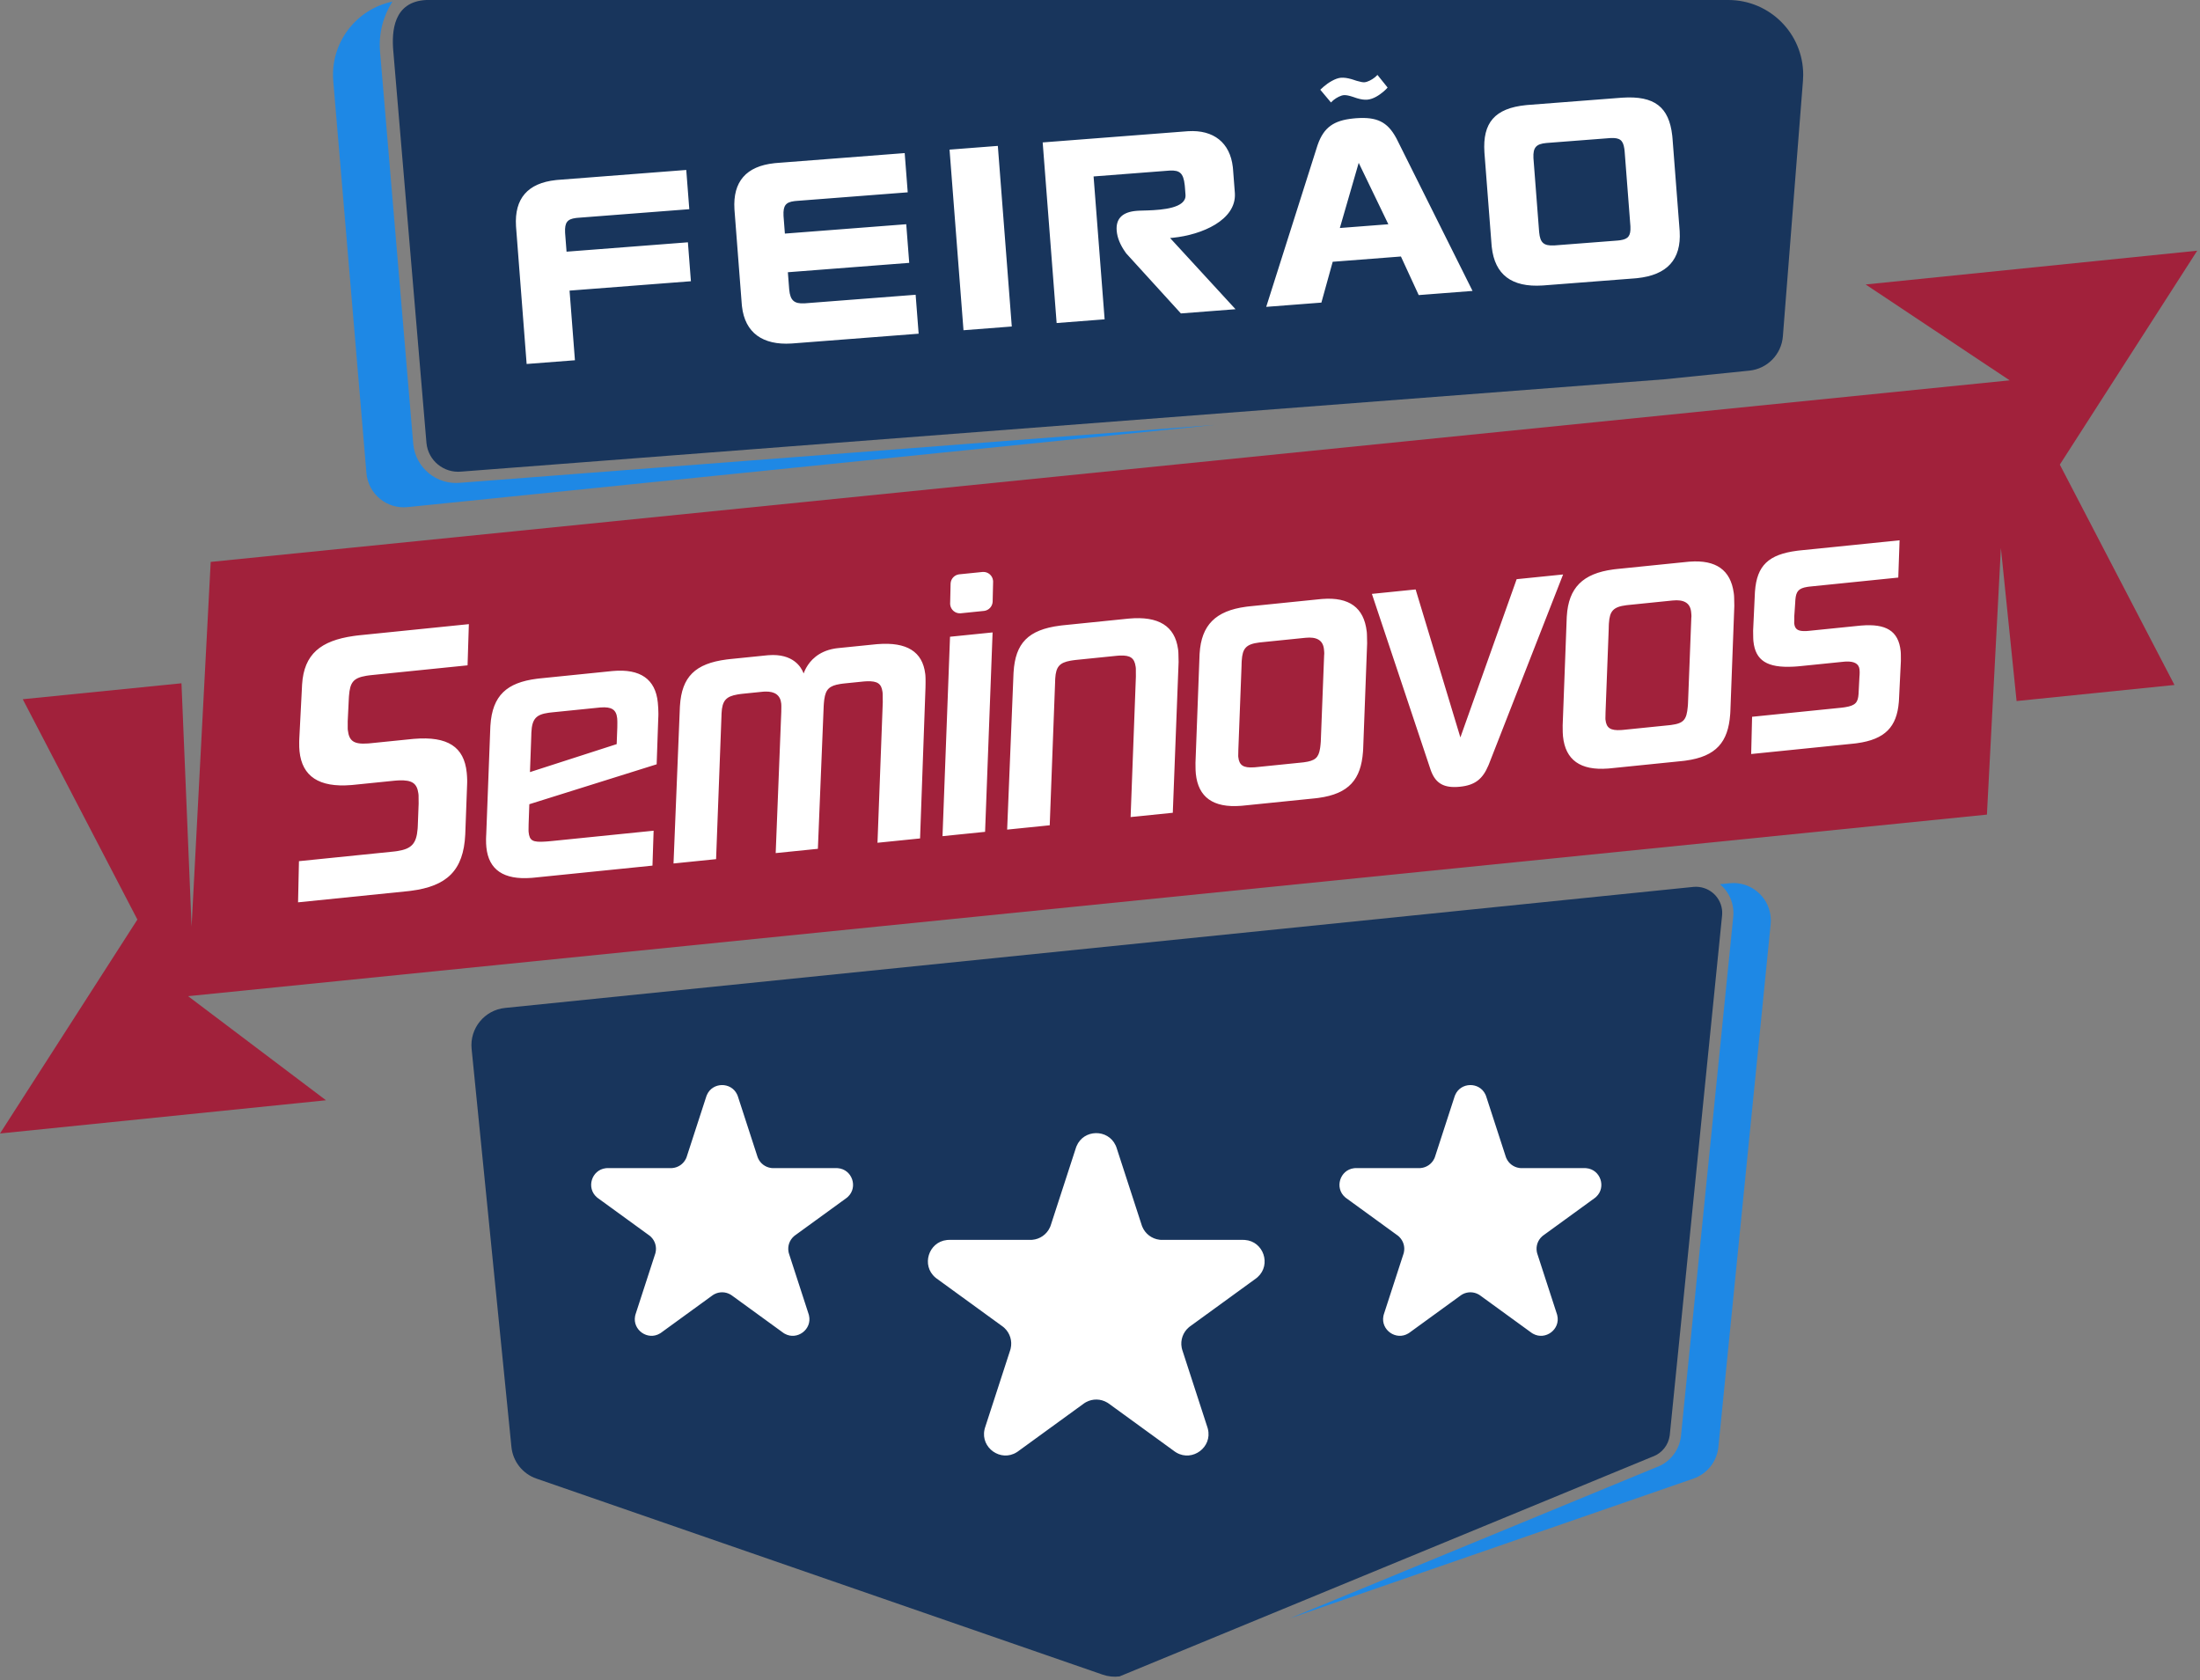 <svg height="449" viewBox="0 0 588 449" width="588" xmlns="http://www.w3.org/2000/svg"><rect x="0" y="0" width="588" height="449" fill="#808080" stroke="none"/><g fill="none" fill-rule="evenodd"><path d="m452.757 237.017c3.744-.251 6.982 2.389 7.477 6.03l.028.239.027.351c.009.234.009.469 0.0.703l-.026.351-13.968 138.725-.031.261c-.347 2.512-2.027 4.641-4.388 5.563l-.256.094-.162.061-142.241 58.647c-1.509.187-3.049.029-4.503-.474l-151.343-52.399c-3.684-1.275-6.291-4.575-6.679-8.454l-10.642-106.387c-.549-5.488 3.45-10.385 8.937-10.944z" fill="#18355c"/><path d="m473.247 244.987c.068.668.069 1.34.002 2.008l-13.968 139.725c-.388 3.879-2.995 7.179-6.679 8.455l-107.802 37.323 97.802-40.323c3.59-1.243 6.156-4.408 6.645-8.158l.034-.297 13.968-138.725c.067-.668.066-1.34-.002-2.008-.276-2.71-1.61-5.056-3.55-6.672l2.588-.264c5.494-.56 10.402 3.441 10.962 8.935zm-368.365-244.56c-2.458 3.842-3.718 8.492-3.304 13.386l8.863 104.738.017.183c.645 6.331 6.289 10.932 12.607 10.288l201.563-15.465-215.715 21.973c-5.494.56-10.402-3.441-10.962-8.935l-.016-.17-8.863-104.738c-.861-10.178 6.059-19.22 15.809-21.26z" fill="#1e88e5"/><path d="m298.169 306.099.099.225.091.232.083.24 6.701 20.623.078.226.087.221c.79 1.888 2.537 3.206 4.557 3.461l.244.026.237.015.239.005h21.687l.226.004.229.012c4.987.359 7.082 6.597 3.429 9.908l-.17.148-.175.142-.178.134-17.543 12.747-.197.149-.189.156c-1.538 1.331-2.249 3.378-1.877 5.365l.052.248.061.238.071.236 6.703 20.63.062.202.056.207c1.229 4.88-4.101 8.831-8.393 6.334l-.183-.111-.177-.116-.171-.12-17.545-12.749-.21-.146-.223-.14c-1.73-1.033-3.873-1.075-5.636-.124l-.228.13-.215.135-.21.146-17.545 12.749-.173.122-.179.117c-4.263 2.677-9.667-1.17-8.619-6.023l.049-.209.055-.204.061-.2 6.706-20.63.071-.236.06-.238c.459-1.98-.171-4.054-1.639-5.443l-.188-.17-.189-.156-.197-.149-17.545-12.747-.18-.136-.178-.144c-3.823-3.222-1.856-9.502 3.046-10.032l.225-.02.225-.012.223-.004h21.688l.239-.005.237-.015c2.043-.17 3.832-1.421 4.696-3.263l.099-.224.087-.221.078-.226 6.705-20.624.082-.236.091-.232c1.897-4.572 8.388-4.648 10.437-.228zm-101.183-13.636.09.197.082.205.074.212 5.212 16.04.071.201.083.204c.614 1.409 1.917 2.398 3.428 2.621l.217.027.22.016.213.005h16.868l.207.004.203.013c3.809.319 5.414 5.065 2.677 7.642l-.151.136-.156.129-.165.125-13.645 9.914-.176.134-.175.148c-1.139 1.016-1.673 2.544-1.424 4.04l.043.224.052.213.063.212 5.213 16.045.057.189.049.191c.889 3.737-3.157 6.749-6.463 4.911l-.167-.098-.163-.104-.162-.113-13.646-9.916-.19-.131-.203-.125c-1.301-.751-2.891-.791-4.222-.119l-.219.119-.203.125-.19.131-13.646 9.916-.162.113-.166.106c-3.281 2.001-7.394-.916-6.668-4.628l.041-.189.049-.188.057-.189 5.215-16.045.063-.212.054-.223c.322-1.491-.146-3.041-1.225-4.105l-.166-.156-.168-.142-.176-.134-13.646-9.914-.165-.125-.159-.132c-2.89-2.498-1.402-7.279 2.326-7.754l.202-.021.203-.013.207-.004h16.868l.213-.005.22-.016c1.532-.149 2.873-1.081 3.55-2.449l.092-.198.083-.204.07-.201 5.215-16.041.074-.212.082-.205c1.492-3.479 6.44-3.545 8.061-.197zm200 0 .09.197.082.205.074.212 5.212 16.04.071.201.083.204c.614 1.409 1.917 2.398 3.428 2.621l.217.027.22.016.213.005h16.868l.207.004.203.013c3.809.319 5.414 5.065 2.677 7.642l-.151.136-.156.129-.165.125-13.645 9.914-.176.134-.175.148c-1.139 1.016-1.673 2.544-1.424 4.04l.043.224.052.213.063.212 5.213 16.045.057.189.049.191c.889 3.737-3.157 6.749-6.463 4.911l-.167-.098-.163-.104-.162-.113-13.646-9.916-.19-.131-.203-.125c-1.301-.751-2.891-.791-4.222-.119l-.219.119-.203.125-.19.131-13.646 9.916-.162.113-.166.106c-3.281 2.001-7.394-.916-6.668-4.628l.041-.189.049-.188.057-.189 5.215-16.045.063-.212.054-.223c.322-1.491-.146-3.041-1.225-4.105l-.166-.156-.168-.142-.176-.134-13.646-9.914-.165-.125-.159-.132c-2.89-2.498-1.402-7.279 2.326-7.754l.202-.021.203-.013.207-.004h16.868l.213-.005.22-.016c1.532-.149 2.873-1.081 3.55-2.449l.092-.198.083-.204.07-.201 5.215-16.041.074-.212.082-.205c1.492-3.479 6.44-3.545 8.061-.197z" fill="#fff" fill-rule="nonzero"/><path d="m461.947 0c11.046 0 20 8.955 20 20.001 0 .523-.021 1.046-.062 1.568l-5.372 68.321c-.379 4.818-4.148 8.675-8.956 9.165l-22.697 2.311-321.519 24.669c-4.708.479-8.879-2.921-9.355-7.592l-8.876-104.882c-.433-5.122 0-13.133 8.809-13.561z" fill="#18355c"/><path d="m537.131 101.651-38.497-25.624 88.622-9.027-36.721 57.175 30.639 58.887-42.197 4.298-4.194-40.893-3.734 71.245-480.781 48.521 36.863 27.825-87.13 8.875 36.72-57.175-30.637-58.887 42.418-4.257 2.704 65.014 5.107-97.454z" fill="#a1213b"/><g fill="#fff"><path d="m378.36 157.535 11.96 39.546 15.04-42.288 12.414-1.261-19.851 50.766-.11.264c-1.547 3.654-3.567 5.289-7.617 5.701-4.267.433-6.418-.91-7.664-4.079l-.161-.433-15.7-47.028zm-253.048 9.273-.345 11.009-25.448 2.585-.505.055-.485.06-.232.032-.452.07c-3.429.577-4.299 1.788-4.57 5.384l-.017.233-.028.476-.294 6.064.003.867-.003.966.005.214.01.147.021.19c.338 2.869 1.578 3.805 5.346 3.539l.249-.019.504-.046 11.221-1.138.364-.032c9.027-.749 13.39 2.16 14.087 9.014.068.672.103 1.27.117 1.791l.005.254.001.47-.008.419-.495 13.333-.015.339c-.472 9.55-4.88 13.771-14.571 15.001l-.693.082-29.418 2.99.241-10.999 25.034-2.543.502-.055.478-.062.234-.034c3.778-.573 5.152-1.928 5.465-5.936l.018-.254.028-.508.229-5.981-.019-2.07-.006-.189-.01-.141-.02-.185-.024-.187c-.367-2.647-1.665-3.584-5.164-3.445l-.248.011-.506.032-.523.044-10.818 1.098-.363.035-.363.031c-8.532.684-13.089-2.302-13.773-9.045-.069-.677-.1-1.524-.084-2.461l.008-.355.012-.363.017-.37.703-13.658.013-.316.018-.323c.505-8.115 4.985-11.701 13.778-12.955l.763-.102.706-.082zm38.154 12.555.341-.032c7.336-.648 11.374 2.179 12.005 8.394.105 1.034.16 2.028.16 2.949l-.004.454-.013.442-.022.428-.426 12.271-34.033 10.668-.188 5.349-.019 1.414.002.307.004.136c.003.086.008.164.015.233.238 2.34 1.1 2.775 4.532 2.54l.733-.057 1.031-.094 27.111-2.752-.306 9.333-31.655 3.215-.35.033-.35.029c-7.415.57-11.428-2.155-12.039-8.175-.066-.647-.095-1.338-.088-2.073l.009-.447.017-.457.026-.468 1.083-28.434.015-.332.019-.34c.513-8.092 4.458-11.465 12.366-12.489l.664-.079zm70.379-7.149.362-.035.362-.031c7.792-.616 11.998 2 12.719 7.932l.031.276.021.257.025.547.009.443.002.782-.005.53-.016.887-1.448 40.281-11.379 1.156 1.411-37.56-.01-.735-.009-1.16-.012-.405-.015-.204-.018-.163-.022-.17c-.291-2.06-1.268-2.874-4.173-2.759l-.476.026-.484.039-5.051.513-.47.055-.461.064-.224.035c-2.863.468-3.817 1.419-4.195 4.058l-.029.218-.05.435-.04.433-.049.697-1.554 38.201-11.276 1.145 1.493-37.777.016-1.256-.002-.414c-.004-.194-.012-.369-.028-.524-.222-2.183-1.652-3.275-4.283-3.197l-.242.01-.249.017-.249.022-5.069.515-.475.052-.451.056-.225.031-.431.068c-3.068.523-4.11 1.641-4.274 5.018l-.017.465-.005.238-1.44 38.294-11.379 1.156 1.699-41.768.018-.319c.48-7.816 4.072-11.349 12.5-12.437l.694-.083 10.062-1.023.337-.031c6.775-.555 8.847 3.368 9.338 4.57l.12.318.21-.523.119-.272.096-.206.171-.34.157-.286c.978-1.717 3.097-4.266 7.473-5.026l.327-.053.342-.047.345-.039zm31.448-3.194-2.007 53.297-11.379 1.156 2.007-53.297zm36.103-3.667.362-.035c7.908-.711 12.244 2.003 13.096 8.132l.036.281.031.281.018.235.014.288.011.338.043 2.057-1.551 40.291-11.276 1.145 1.411-37.56-.009-1.054-.001-.895-.005-.198-.01-.15-.021-.186-.024-.184c-.327-2.285-1.433-3.039-4.141-2.935l-.229.011-.456.031-.233.02-10.584 1.074-.485.053-.451.056-.443.064-.426.072c-2.881.527-3.846 1.616-4.037 4.721l-.024.498-.011.465-1.44 38.294-11.379 1.156 1.699-41.753.018-.316c.473-7.74 3.883-11.342 12.394-12.444l.353-.044.344-.04zm51.413-5.222.335-.032.336-.027c7.116-.533 11.046 2.313 11.798 8.629l.033.299.018.235.014.288.011.338.043 2.057-1.055 28.111-.034.622-.022.314c-.549 7.271-3.669 11.175-11.912 12.287l-.362.047-.348.041-.345.037-19.034 1.933-.34.032-.341.028c-7.327.558-11.354-2.273-11.997-8.597-.028-.276-.046-.564-.057-.869l-.01-.31-.007-.322-.014-1.417 1.086-28.862.018-.329c.465-7.622 4.269-11.417 12.404-12.507l.356-.046.352-.041.348-.037zm98.137-9.968.335-.032.336-.027c7.005-.525 10.922 2.225 11.76 8.335l.038.294.033.299.01.11.016.262.018.488.043 2.057-1.055 28.111-.034.622-.022.314c-.549 7.271-3.669 11.175-11.912 12.287l-.362.047-.694.078-19.034 1.933-.34.032-.341.028c-7.327.558-11.354-2.273-11.997-8.597-.028-.276-.046-.564-.057-.869l-.01-.31-.007-.322-.014-1.417 1.086-28.862.018-.329c.465-7.622 4.269-11.417 12.404-12.507l.356-.046.7-.078zm56.758-5.765-.347 9.964-23.699 2.409-.42.053-.215.032c-2.309.37-2.978 1.211-3.162 3.375l-.016.207-.022.389-.008.2-.253 3.684.001.797-.005.332-.015.64.001.114.018.152c.201 1.489 1.06 2.027 3.256 1.904l.224-.014.468-.041 13.667-1.387.318-.027c6.515-.528 9.943 1.358 10.503 6.87.012.114.02.235.027.364l.009.199.01.436.01 1.608-.511 10.399-.019.304-.023.304c-.537 6.546-3.622 9.94-11.186 10.966l-.358.046-.354.042-.355.038-27.207 2.764.243-9.954 23.733-2.412.485-.057.451-.062.229-.035c2.765-.448 3.404-1.291 3.558-3.541l.012-.191.016-.358.211-4.097.021-.232.018-.245c.026-.419.032-.888-.021-1.406-.152-1.5-1.34-2.208-3.563-2.124l-.234.011-.241.017-.248.023-11.735 1.191-.696.06-.683.047-.333.018c-6.933.349-10.099-1.615-10.627-6.814-.011-.103-.019-.216-.026-.337l-.017-.39-.011-.443-.023-1.644.461-9.871.016-.304.02-.308c.497-6.918 3.636-9.885 11.248-10.867l.344-.043.34-.039zm-158.759 26.055-12.131 1.233-.232.027c-3.574.443-4.494 1.584-4.7 4.861l-.013.222-.019.443-.017.701-.855 22.453-.011.648-.018.818.001.235.01.182c.234 2.301 1.38 2.983 4.182 2.803l.231-.016.465-.042 12-1.219.457-.05.227-.028c2.95-.387 3.883-1.198 4.283-3.625l.063-.429.049-.408.043-.434.054-.673.895-23.084.02-.188.008-.199-.001-.139-.013-.294-.018-.235-.049-.507-.023-.195c-.312-2.238-1.969-3.156-4.886-2.86zm98.137-9.968-12.131 1.233-.232.027c-3.574.443-4.494 1.584-4.7 4.861l-.013.222-.019.443-.012.463-.004.238-.855 22.453-.011.648-.018.818.001.235.01.182c.234 2.301 1.38 2.983 4.182 2.803l.231-.016.465-.042 12-1.219.457-.05.226-.028c3.41-.447 4.125-1.462 4.436-4.882l.055-.686.895-23.084.02-.188.008-.199-.001-.139-.013-.294-.018-.235-.049-.507-.023-.195c-.312-2.238-1.969-3.156-4.886-2.86zm-299.636 29.913-.44.049-.434.057c-3.236.463-4.38 1.579-4.548 5.251l-.01.243-.011.493-.357 9.861 23.175-7.475.169-4.511.01-1.184-.006-.527c-.006-.251-.018-.482-.039-.689-.24-2.358-1.541-3.1-4.42-2.889l-.237.019zm115.125-37.531.152-.011c1.366-.059 2.557.957 2.696 2.335l.011.161.001.162-.121 5.238-.008.156c-.098 1.188-.996 2.159-2.173 2.35l-.155.02-6.167.626-.152.011c-1.366.059-2.557-.957-2.696-2.335l-.011-.161-.001-.162.121-5.238.008-.156c.098-1.188.996-2.159 2.173-2.35l.155-.02z"/><path d="m184.53 37.1v10.518h-29.782l-.423.006-.206.008c-2.285.116-3.088.95-3.167 3.64l-.005.25-.001 4.891h32.533v10.437h-32.533v18.667h-12.945v-36.603l.003-.354c.12-7.387 4.006-11.226 11.588-11.448l.364-.008.343-.002zm83.525 0v48.415h-12.945v-48.415zm50.707 0 .336.003c6.78.12 10.892 3.906 11.141 10.443l.009.329.003.309v6.17l-.004.315c-.184 7.093-9.583 10.338-17.482 10.518l-.355.006-.348.002 15.973 20.32h-14.644l-13.304-17.083-.236-.385c-1.223-2.047-1.868-4.022-1.868-5.926 0-2.996 1.664-4.605 4.929-4.828l.276-.015.462-.011.371.002.589.016.61.027 1.469.07c3.987.166 10.199.143 10.365-3.242l.006-.226.002-1.846-.005-.47-.007-.252c-.108-3.126-.993-4.045-3.622-4.126l-.217-.005-20.268-.001v38.302h-12.864v-48.415zm45.202 0 .341.002c5.292.06 8.001 1.555 9.997 5.926l.126.283.113.264 17.033 41.941h-14.433l-3.944-10.647h-18.288l-3.855 10.647h-14.792l16.943-41.869.125-.29c1.976-4.485 4.78-6.127 9.985-6.249l.343-.006zm-120.879 0v10.518h-29.782l-.423.006-.206.008c-2.285.116-3.088.95-3.167 3.64l-.005.25-.001 4.567h32.533v10.356h-32.533v4.426l.002.245c.053 2.961 1.094 3.873 3.702 3.956l.221.005 29.66.001v10.437h-33.747l-.366-.003c-7.634-.113-12.146-3.772-12.405-10.906l-.009-.342-.003-.318v-25.032l.003-.354c.12-7.387 4.006-11.226 11.588-11.448l.364-.008.343-.002zm191.971 0 .38.002c8.661.095 12.271 3.466 12.548 11.074l.01.338.007.64v24.385l-.003.356c-.125 7.546-4.247 11.392-12.294 11.608l-.38.007-.349.002h-24.281l-.389-.003c-8.234-.113-12.469-3.856-12.707-11.297l-.008-.352-.002-.322v-24.385l.002-.345c.1-7.873 3.646-11.511 12.069-11.702l.375-.006zm-20.559 10.518-.227.002c-2.676.043-3.641.881-3.73 3.67l-.005.237-.002 19.505.002.233c.046 2.819.951 3.723 3.681 3.806l.232.005 16.564.001.396-.004.39-.014.207-.013c2.097-.152 2.884-.913 2.965-3.397l.006-.238.002-19.666-.004-.418-.017-.441-.014-.214c-.167-2.233-.976-2.971-3.4-3.047l-.232-.005zm-50.623 1.424-6.365 16.978h12.999zm6.805-23.042 2.441 3.568-.282.282-.203.176-.257.21-.313.241-.192.141c-1.121.808-2.816 1.768-4.434 1.768-.775 0-1.645-.192-2.638-.575l-.335-.135-.58-.251c-1.133-.486-1.983-.729-2.55-.729-.858 0-2.037.534-2.792 1.043l-.166.117-.14.107-.516.422-2.582-3.615.845-.657.177-.136c1.169-.875 3.233-1.976 4.705-1.976.813 0 1.722.192 2.754.575l.348.135.83.345.257.101c.92.356 1.597.533 2.007.533.858 0 2.037-.534 2.792-1.043l.166-.117.14-.107z" fill-rule="nonzero" transform="matrix(.997 -.077 .077 .997 -3.414 22.643)"/></g></g></svg>